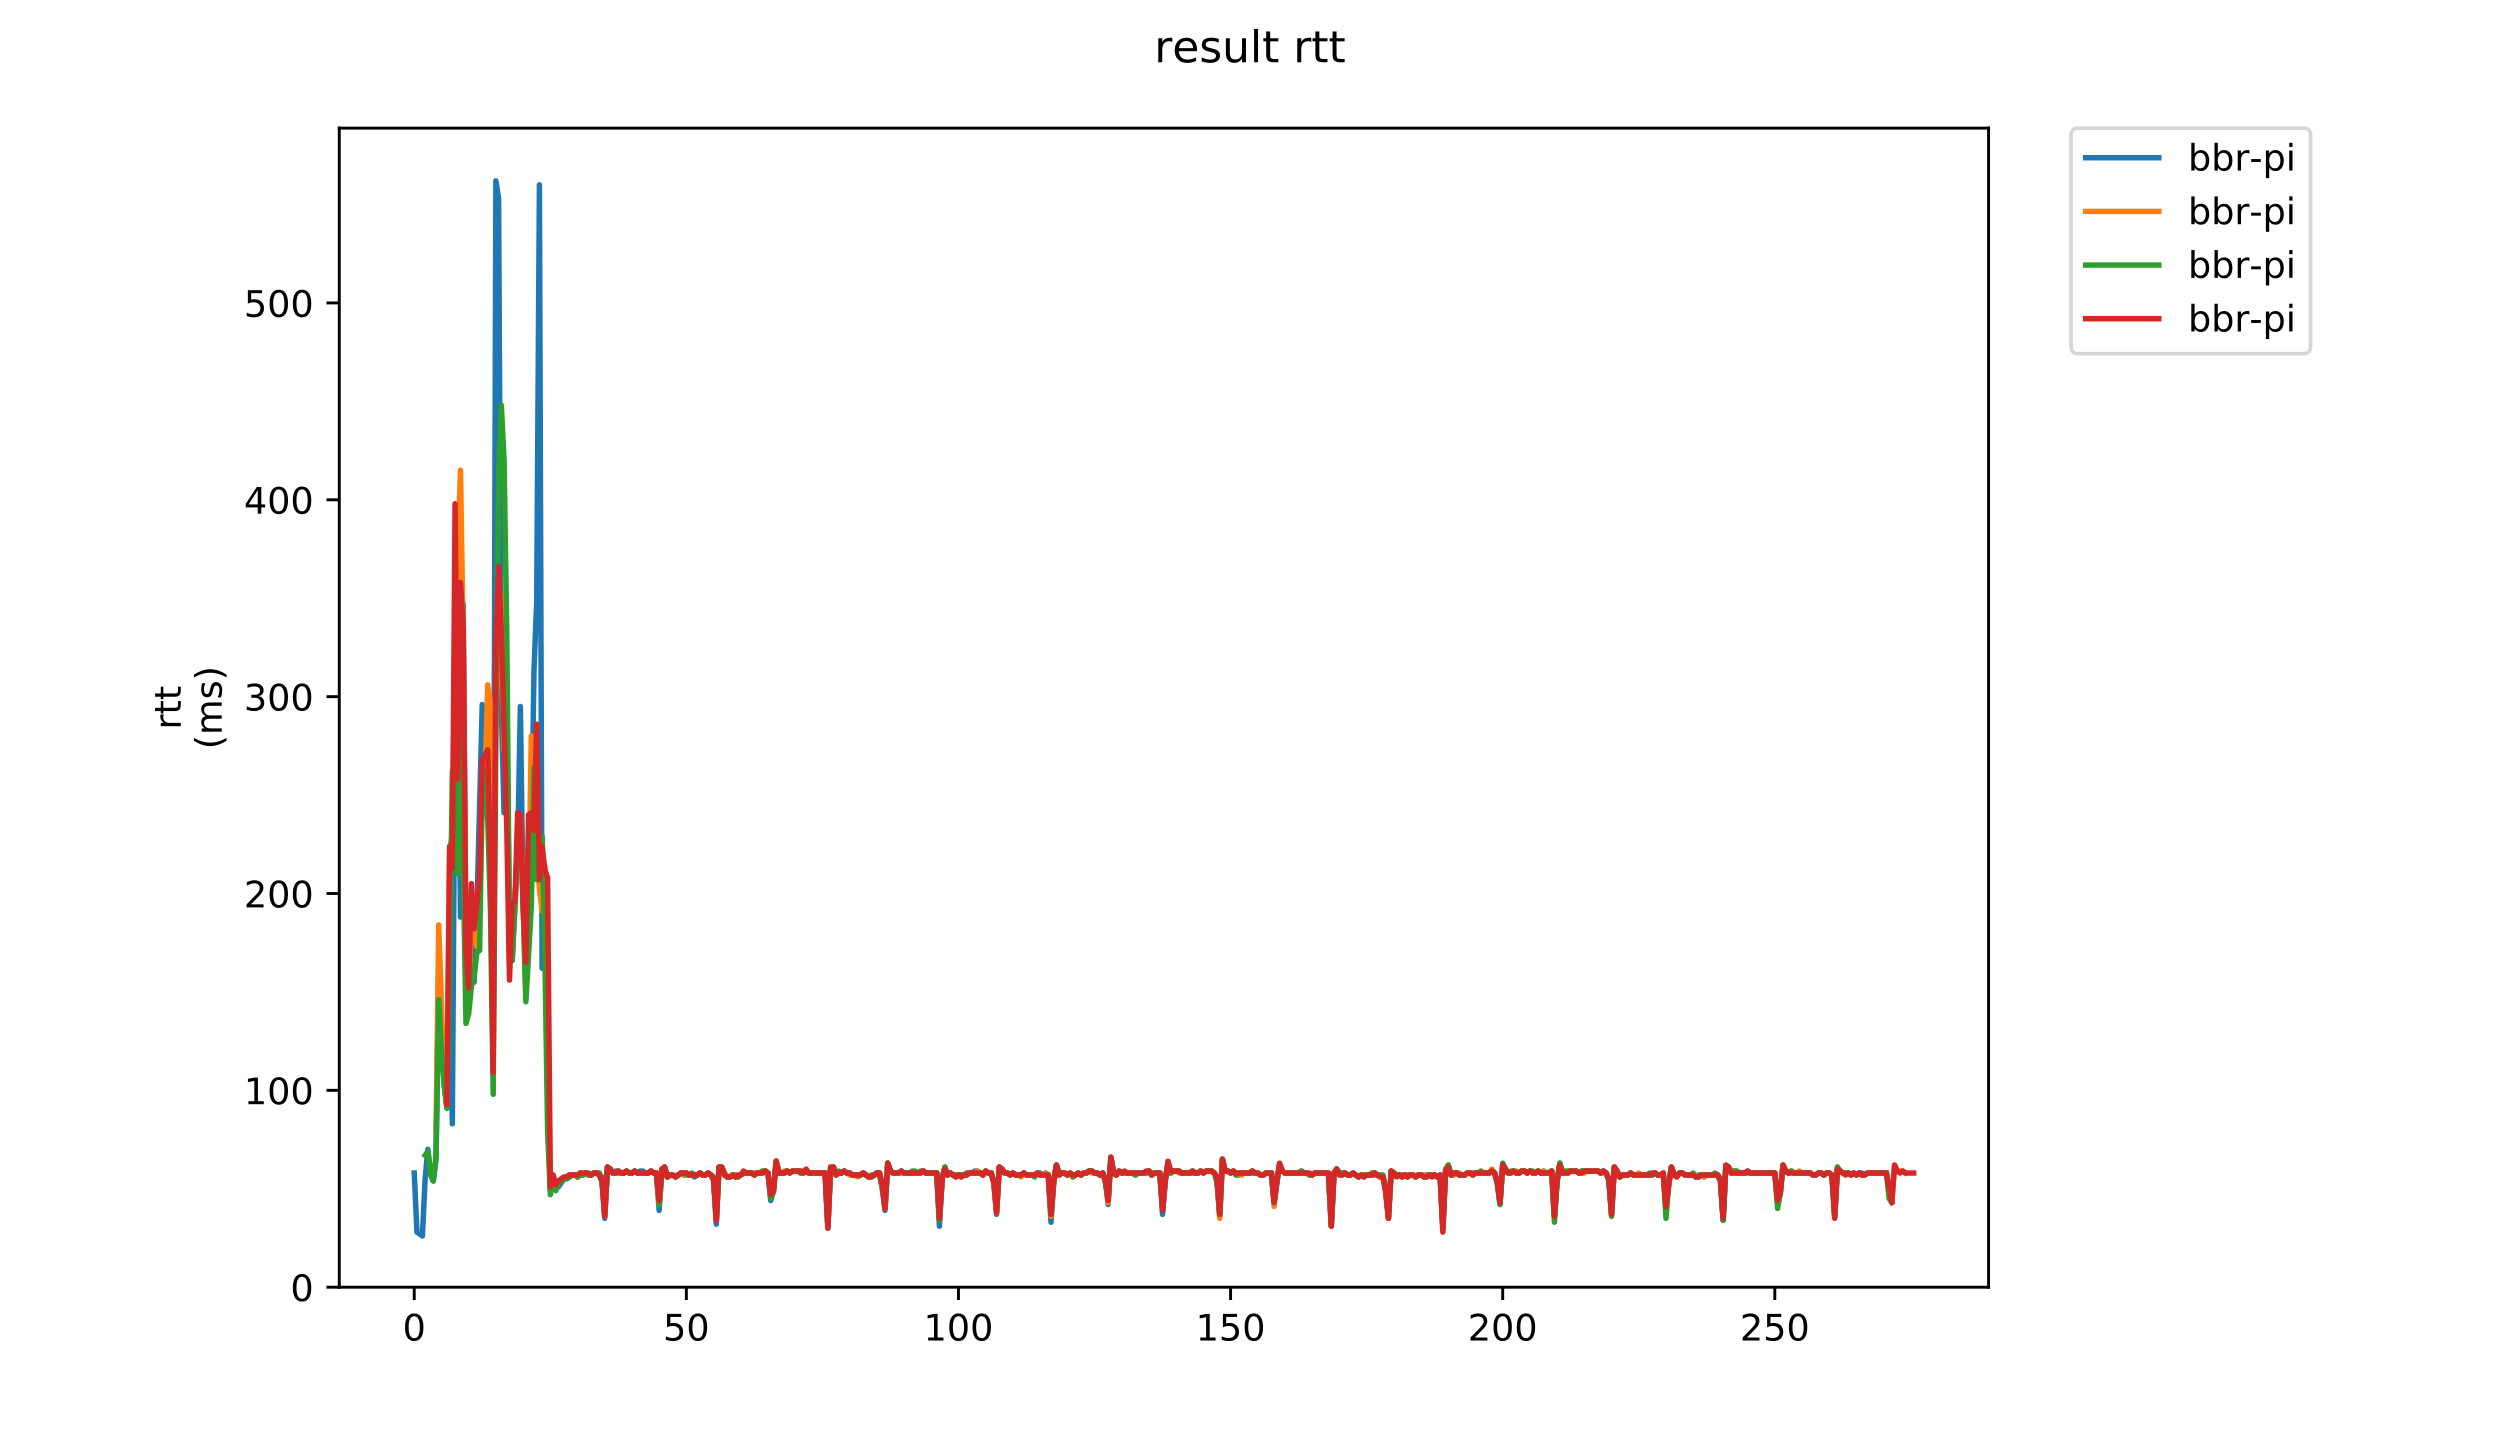 <?xml version="1.0" encoding="utf-8" standalone="no"?>
<!DOCTYPE svg PUBLIC "-//W3C//DTD SVG 1.1//EN"
  "http://www.w3.org/Graphics/SVG/1.1/DTD/svg11.dtd">
<!-- Created with matplotlib (https://matplotlib.org/) -->
<svg height="396pt" version="1.1" viewBox="0 0 684 396" width="684pt" xmlns="http://www.w3.org/2000/svg" xmlns:xlink="http://www.w3.org/1999/xlink">
 <defs>
  <style type="text/css">
*{stroke-linecap:butt;stroke-linejoin:round;}
  </style>
 </defs>
 <g id="figure_1">
  <g id="patch_1">
   <path d="M 0 396 
L 684 396 
L 684 0 
L 0 0 
z
" style="fill:#ffffff;"/>
  </g>
  <g id="axes_1">
   <g id="patch_2">
    <path d="M 92.824 352.174 
L 544.074 352.174 
L 544.074 35.062 
L 92.824 35.062 
z
" style="fill:#ffffff;"/>
   </g>
   <g id="matplotlib.axis_1">
    <g id="xtick_1">
     <g id="line2d_1">
      <defs>
       <path d="M 0 0 
L 0 3.5 
" id="mdba97c1346" style="stroke:#000000;stroke-width:0.8;"/>
      </defs>
      <g>
       <use style="stroke:#000000;stroke-width:0.8;" x="113.335" xlink:href="#mdba97c1346" y="352.174"/>
      </g>
     </g>
     <g id="text_1">
      <!-- 0 -->
      <defs>
       <path d="M 31.781 66.406 
Q 24.172 66.406 20.328 58.906 
Q 16.5 51.422 16.5 36.375 
Q 16.5 21.391 20.328 13.891 
Q 24.172 6.391 31.781 6.391 
Q 39.453 6.391 43.281 13.891 
Q 47.125 21.391 47.125 36.375 
Q 47.125 51.422 43.281 58.906 
Q 39.453 66.406 31.781 66.406 
z
M 31.781 74.219 
Q 44.047 74.219 50.516 64.516 
Q 56.984 54.828 56.984 36.375 
Q 56.984 17.969 50.516 8.266 
Q 44.047 -1.422 31.781 -1.422 
Q 19.531 -1.422 13.062 8.266 
Q 6.594 17.969 6.594 36.375 
Q 6.594 54.828 13.062 64.516 
Q 19.531 74.219 31.781 74.219 
z
" id="DejaVuSans-48"/>
      </defs>
      <g transform="translate(110.154 366.773)scale(0.1 -0.1)">
       <use xlink:href="#DejaVuSans-48"/>
      </g>
     </g>
    </g>
    <g id="xtick_2">
     <g id="line2d_2">
      <g>
       <use style="stroke:#000000;stroke-width:0.8;" x="187.786" xlink:href="#mdba97c1346" y="352.174"/>
      </g>
     </g>
     <g id="text_2">
      <!-- 50 -->
      <defs>
       <path d="M 10.797 72.906 
L 49.516 72.906 
L 49.516 64.594 
L 19.828 64.594 
L 19.828 46.734 
Q 21.969 47.469 24.109 47.828 
Q 26.266 48.188 28.422 48.188 
Q 40.625 48.188 47.75 41.5 
Q 54.891 34.812 54.891 23.391 
Q 54.891 11.625 47.562 5.094 
Q 40.234 -1.422 26.906 -1.422 
Q 22.312 -1.422 17.547 -0.641 
Q 12.797 0.141 7.719 1.703 
L 7.719 11.625 
Q 12.109 9.234 16.797 8.062 
Q 21.484 6.891 26.703 6.891 
Q 35.156 6.891 40.078 11.328 
Q 45.016 15.766 45.016 23.391 
Q 45.016 31 40.078 35.438 
Q 35.156 39.891 26.703 39.891 
Q 22.75 39.891 18.812 39.016 
Q 14.891 38.141 10.797 36.281 
z
" id="DejaVuSans-53"/>
      </defs>
      <g transform="translate(181.423 366.773)scale(0.1 -0.1)">
       <use xlink:href="#DejaVuSans-53"/>
       <use x="63.623" xlink:href="#DejaVuSans-48"/>
      </g>
     </g>
    </g>
    <g id="xtick_3">
     <g id="line2d_3">
      <g>
       <use style="stroke:#000000;stroke-width:0.8;" x="262.236" xlink:href="#mdba97c1346" y="352.174"/>
      </g>
     </g>
     <g id="text_3">
      <!-- 100 -->
      <defs>
       <path d="M 12.406 8.297 
L 28.516 8.297 
L 28.516 63.922 
L 10.984 60.406 
L 10.984 69.391 
L 28.422 72.906 
L 38.281 72.906 
L 38.281 8.297 
L 54.391 8.297 
L 54.391 0 
L 12.406 0 
z
" id="DejaVuSans-49"/>
      </defs>
      <g transform="translate(252.693 366.773)scale(0.1 -0.1)">
       <use xlink:href="#DejaVuSans-49"/>
       <use x="63.623" xlink:href="#DejaVuSans-48"/>
       <use x="127.246" xlink:href="#DejaVuSans-48"/>
      </g>
     </g>
    </g>
    <g id="xtick_4">
     <g id="line2d_4">
      <g>
       <use style="stroke:#000000;stroke-width:0.8;" x="336.687" xlink:href="#mdba97c1346" y="352.174"/>
      </g>
     </g>
     <g id="text_4">
      <!-- 150 -->
      <g transform="translate(327.143 366.773)scale(0.1 -0.1)">
       <use xlink:href="#DejaVuSans-49"/>
       <use x="63.623" xlink:href="#DejaVuSans-53"/>
       <use x="127.246" xlink:href="#DejaVuSans-48"/>
      </g>
     </g>
    </g>
    <g id="xtick_5">
     <g id="line2d_5">
      <g>
       <use style="stroke:#000000;stroke-width:0.8;" x="411.138" xlink:href="#mdba97c1346" y="352.174"/>
      </g>
     </g>
     <g id="text_5">
      <!-- 200 -->
      <defs>
       <path d="M 19.188 8.297 
L 53.609 8.297 
L 53.609 0 
L 7.328 0 
L 7.328 8.297 
Q 12.938 14.109 22.625 23.891 
Q 32.328 33.688 34.812 36.531 
Q 39.547 41.844 41.422 45.531 
Q 43.312 49.219 43.312 52.781 
Q 43.312 58.594 39.234 62.25 
Q 35.156 65.922 28.609 65.922 
Q 23.969 65.922 18.812 64.312 
Q 13.672 62.703 7.812 59.422 
L 7.812 69.391 
Q 13.766 71.781 18.938 73 
Q 24.125 74.219 28.422 74.219 
Q 39.75 74.219 46.484 68.547 
Q 53.219 62.891 53.219 53.422 
Q 53.219 48.922 51.531 44.891 
Q 49.859 40.875 45.406 35.406 
Q 44.188 33.984 37.641 27.219 
Q 31.109 20.453 19.188 8.297 
z
" id="DejaVuSans-50"/>
      </defs>
      <g transform="translate(401.594 366.773)scale(0.1 -0.1)">
       <use xlink:href="#DejaVuSans-50"/>
       <use x="63.623" xlink:href="#DejaVuSans-48"/>
       <use x="127.246" xlink:href="#DejaVuSans-48"/>
      </g>
     </g>
    </g>
    <g id="xtick_6">
     <g id="line2d_6">
      <g>
       <use style="stroke:#000000;stroke-width:0.8;" x="485.588" xlink:href="#mdba97c1346" y="352.174"/>
      </g>
     </g>
     <g id="text_6">
      <!-- 250 -->
      <g transform="translate(476.045 366.773)scale(0.1 -0.1)">
       <use xlink:href="#DejaVuSans-50"/>
       <use x="63.623" xlink:href="#DejaVuSans-53"/>
       <use x="127.246" xlink:href="#DejaVuSans-48"/>
      </g>
     </g>
    </g>
   </g>
   <g id="matplotlib.axis_2">
    <g id="ytick_1">
     <g id="line2d_7">
      <defs>
       <path d="M 0 0 
L -3.5 0 
" id="m51f4c84592" style="stroke:#000000;stroke-width:0.8;"/>
      </defs>
      <g>
       <use style="stroke:#000000;stroke-width:0.8;" x="92.824" xlink:href="#m51f4c84592" y="352.174"/>
      </g>
     </g>
     <g id="text_7">
      <!-- 0 -->
      <g transform="translate(79.461 355.973)scale(0.1 -0.1)">
       <use xlink:href="#DejaVuSans-48"/>
      </g>
     </g>
    </g>
    <g id="ytick_2">
     <g id="line2d_8">
      <g>
       <use style="stroke:#000000;stroke-width:0.8;" x="92.824" xlink:href="#m51f4c84592" y="298.317"/>
      </g>
     </g>
     <g id="text_8">
      <!-- 100 -->
      <g transform="translate(66.736 302.116)scale(0.1 -0.1)">
       <use xlink:href="#DejaVuSans-49"/>
       <use x="63.623" xlink:href="#DejaVuSans-48"/>
       <use x="127.246" xlink:href="#DejaVuSans-48"/>
      </g>
     </g>
    </g>
    <g id="ytick_3">
     <g id="line2d_9">
      <g>
       <use style="stroke:#000000;stroke-width:0.8;" x="92.824" xlink:href="#m51f4c84592" y="244.46"/>
      </g>
     </g>
     <g id="text_9">
      <!-- 200 -->
      <g transform="translate(66.736 248.259)scale(0.1 -0.1)">
       <use xlink:href="#DejaVuSans-50"/>
       <use x="63.623" xlink:href="#DejaVuSans-48"/>
       <use x="127.246" xlink:href="#DejaVuSans-48"/>
      </g>
     </g>
    </g>
    <g id="ytick_4">
     <g id="line2d_10">
      <g>
       <use style="stroke:#000000;stroke-width:0.8;" x="92.824" xlink:href="#m51f4c84592" y="190.602"/>
      </g>
     </g>
     <g id="text_10">
      <!-- 300 -->
      <defs>
       <path d="M 40.578 39.312 
Q 47.656 37.797 51.625 33 
Q 55.609 28.219 55.609 21.188 
Q 55.609 10.406 48.188 4.484 
Q 40.766 -1.422 27.094 -1.422 
Q 22.516 -1.422 17.656 -0.516 
Q 12.797 0.391 7.625 2.203 
L 7.625 11.719 
Q 11.719 9.328 16.594 8.109 
Q 21.484 6.891 26.812 6.891 
Q 36.078 6.891 40.938 10.547 
Q 45.797 14.203 45.797 21.188 
Q 45.797 27.641 41.281 31.266 
Q 36.766 34.906 28.719 34.906 
L 20.219 34.906 
L 20.219 43.016 
L 29.109 43.016 
Q 36.375 43.016 40.234 45.922 
Q 44.094 48.828 44.094 54.297 
Q 44.094 59.906 40.109 62.906 
Q 36.141 65.922 28.719 65.922 
Q 24.656 65.922 20.016 65.031 
Q 15.375 64.156 9.812 62.312 
L 9.812 71.094 
Q 15.438 72.656 20.344 73.438 
Q 25.25 74.219 29.594 74.219 
Q 40.828 74.219 47.359 69.109 
Q 53.906 64.016 53.906 55.328 
Q 53.906 49.266 50.438 45.094 
Q 46.969 40.922 40.578 39.312 
z
" id="DejaVuSans-51"/>
      </defs>
      <g transform="translate(66.736 194.402)scale(0.1 -0.1)">
       <use xlink:href="#DejaVuSans-51"/>
       <use x="63.623" xlink:href="#DejaVuSans-48"/>
       <use x="127.246" xlink:href="#DejaVuSans-48"/>
      </g>
     </g>
    </g>
    <g id="ytick_5">
     <g id="line2d_11">
      <g>
       <use style="stroke:#000000;stroke-width:0.8;" x="92.824" xlink:href="#m51f4c84592" y="136.745"/>
      </g>
     </g>
     <g id="text_11">
      <!-- 400 -->
      <defs>
       <path d="M 37.797 64.312 
L 12.891 25.391 
L 37.797 25.391 
z
M 35.203 72.906 
L 47.609 72.906 
L 47.609 25.391 
L 58.016 25.391 
L 58.016 17.188 
L 47.609 17.188 
L 47.609 0 
L 37.797 0 
L 37.797 17.188 
L 4.891 17.188 
L 4.891 26.703 
z
" id="DejaVuSans-52"/>
      </defs>
      <g transform="translate(66.736 140.544)scale(0.1 -0.1)">
       <use xlink:href="#DejaVuSans-52"/>
       <use x="63.623" xlink:href="#DejaVuSans-48"/>
       <use x="127.246" xlink:href="#DejaVuSans-48"/>
      </g>
     </g>
    </g>
    <g id="ytick_6">
     <g id="line2d_12">
      <g>
       <use style="stroke:#000000;stroke-width:0.8;" x="92.824" xlink:href="#m51f4c84592" y="82.888"/>
      </g>
     </g>
     <g id="text_12">
      <!-- 500 -->
      <g transform="translate(66.736 86.687)scale(0.1 -0.1)">
       <use xlink:href="#DejaVuSans-53"/>
       <use x="63.623" xlink:href="#DejaVuSans-48"/>
       <use x="127.246" xlink:href="#DejaVuSans-48"/>
      </g>
     </g>
    </g>
    <g id="text_13">
     <!-- rtt -->
     <defs>
      <path d="M 41.109 46.297 
Q 39.594 47.172 37.812 47.578 
Q 36.031 48 33.891 48 
Q 26.266 48 22.188 43.047 
Q 18.109 38.094 18.109 28.812 
L 18.109 0 
L 9.078 0 
L 9.078 54.688 
L 18.109 54.688 
L 18.109 46.188 
Q 20.953 51.172 25.484 53.578 
Q 30.031 56 36.531 56 
Q 37.453 56 38.578 55.875 
Q 39.703 55.766 41.062 55.516 
z
" id="DejaVuSans-114"/>
      <path d="M 18.312 70.219 
L 18.312 54.688 
L 36.812 54.688 
L 36.812 47.703 
L 18.312 47.703 
L 18.312 18.016 
Q 18.312 11.328 20.141 9.422 
Q 21.969 7.516 27.594 7.516 
L 36.812 7.516 
L 36.812 0 
L 27.594 0 
Q 17.188 0 13.234 3.875 
Q 9.281 7.766 9.281 18.016 
L 9.281 47.703 
L 2.688 47.703 
L 2.688 54.688 
L 9.281 54.688 
L 9.281 70.219 
z
" id="DejaVuSans-116"/>
     </defs>
     <g transform="translate(49.459 199.594)rotate(-90)scale(0.1 -0.1)">
      <use xlink:href="#DejaVuSans-114"/>
      <use x="41.113" xlink:href="#DejaVuSans-116"/>
      <use x="80.322" xlink:href="#DejaVuSans-116"/>
     </g>
     <!-- (ms) -->
     <defs>
      <path d="M 31 75.875 
Q 24.469 64.656 21.281 53.656 
Q 18.109 42.672 18.109 31.391 
Q 18.109 20.125 21.312 9.062 
Q 24.516 -2 31 -13.188 
L 23.188 -13.188 
Q 15.875 -1.703 12.234 9.375 
Q 8.594 20.453 8.594 31.391 
Q 8.594 42.281 12.203 53.312 
Q 15.828 64.359 23.188 75.875 
z
" id="DejaVuSans-40"/>
      <path d="M 52 44.188 
Q 55.375 50.25 60.062 53.125 
Q 64.75 56 71.094 56 
Q 79.641 56 84.281 50.016 
Q 88.922 44.047 88.922 33.016 
L 88.922 0 
L 79.891 0 
L 79.891 32.719 
Q 79.891 40.578 77.094 44.375 
Q 74.312 48.188 68.609 48.188 
Q 61.625 48.188 57.562 43.547 
Q 53.516 38.922 53.516 30.906 
L 53.516 0 
L 44.484 0 
L 44.484 32.719 
Q 44.484 40.625 41.703 44.406 
Q 38.922 48.188 33.109 48.188 
Q 26.219 48.188 22.156 43.531 
Q 18.109 38.875 18.109 30.906 
L 18.109 0 
L 9.078 0 
L 9.078 54.688 
L 18.109 54.688 
L 18.109 46.188 
Q 21.188 51.219 25.484 53.609 
Q 29.781 56 35.688 56 
Q 41.656 56 45.828 52.969 
Q 50 49.953 52 44.188 
z
" id="DejaVuSans-109"/>
      <path d="M 44.281 53.078 
L 44.281 44.578 
Q 40.484 46.531 36.375 47.5 
Q 32.281 48.484 27.875 48.484 
Q 21.188 48.484 17.844 46.438 
Q 14.5 44.391 14.5 40.281 
Q 14.5 37.156 16.891 35.375 
Q 19.281 33.594 26.516 31.984 
L 29.594 31.297 
Q 39.156 29.25 43.188 25.516 
Q 47.219 21.781 47.219 15.094 
Q 47.219 7.469 41.188 3.016 
Q 35.156 -1.422 24.609 -1.422 
Q 20.219 -1.422 15.453 -0.562 
Q 10.688 0.297 5.422 2 
L 5.422 11.281 
Q 10.406 8.688 15.234 7.391 
Q 20.062 6.109 24.812 6.109 
Q 31.156 6.109 34.562 8.281 
Q 37.984 10.453 37.984 14.406 
Q 37.984 18.062 35.516 20.016 
Q 33.062 21.969 24.703 23.781 
L 21.578 24.516 
Q 13.234 26.266 9.516 29.906 
Q 5.812 33.547 5.812 39.891 
Q 5.812 47.609 11.281 51.797 
Q 16.75 56 26.812 56 
Q 31.781 56 36.172 55.266 
Q 40.578 54.547 44.281 53.078 
z
" id="DejaVuSans-115"/>
      <path d="M 8.016 75.875 
L 15.828 75.875 
Q 23.141 64.359 26.781 53.312 
Q 30.422 42.281 30.422 31.391 
Q 30.422 20.453 26.781 9.375 
Q 23.141 -1.703 15.828 -13.188 
L 8.016 -13.188 
Q 14.5 -2 17.703 9.062 
Q 20.906 20.125 20.906 31.391 
Q 20.906 42.672 17.703 53.656 
Q 14.5 64.656 8.016 75.875 
z
" id="DejaVuSans-41"/>
     </defs>
     <g transform="translate(60.657 204.995)rotate(-90)scale(0.1 -0.1)">
      <use xlink:href="#DejaVuSans-40"/>
      <use x="39.014" xlink:href="#DejaVuSans-109"/>
      <use x="136.426" xlink:href="#DejaVuSans-115"/>
      <use x="188.525" xlink:href="#DejaVuSans-41"/>
     </g>
    </g>
   </g>
   <g id="line2d_13">
    <path clip-path="url(#p86a9d16ced)" d="M 113.335 320.937 
L 114.08 337.094 
L 115.569 338.171 
L 116.313 322.553 
L 117.058 314.474 
L 117.802 320.937 
L 118.547 323.091 
L 119.291 317.167 
L 120.036 264.387 
L 120.78 283.237 
L 121.525 296.163 
L 122.269 303.164 
L 123.014 268.157 
L 123.758 307.473 
L 124.503 195.988 
L 125.247 171.752 
L 125.992 250.922 
L 126.736 165.289 
L 127.481 259.001 
L 128.225 259.54 
L 128.97 247.152 
L 129.714 268.695 
L 130.459 249.307 
L 131.948 192.757 
L 132.692 215.377 
L 133.437 223.455 
L 134.181 215.377 
L 134.926 293.47 
L 135.67 49.496 
L 136.415 54.343 
L 137.159 193.295 
L 137.904 222.378 
L 138.648 199.219 
L 139.393 252.538 
L 140.137 262.771 
L 141.626 233.15 
L 142.371 193.295 
L 143.116 246.614 
L 143.86 265.464 
L 145.349 233.15 
L 146.094 183.601 
L 146.838 164.751 
L 147.583 50.573 
L 148.327 264.925 
L 149.072 239.074 
L 149.816 296.163 
L 150.561 325.784 
L 151.305 322.553 
L 152.05 324.707 
L 152.794 324.707 
L 154.283 322.553 
L 155.028 322.014 
L 155.772 322.014 
L 156.517 321.476 
L 157.261 321.476 
L 158.006 322.014 
L 158.75 320.937 
L 159.495 321.476 
L 160.239 320.937 
L 160.984 321.476 
L 161.728 321.476 
L 162.473 320.937 
L 163.217 320.937 
L 164.706 322.014 
L 165.451 333.324 
L 166.195 319.321 
L 166.94 319.86 
L 167.684 320.937 
L 168.429 320.398 
L 169.173 320.398 
L 169.918 320.937 
L 170.662 320.937 
L 171.407 320.398 
L 172.151 320.937 
L 172.896 320.937 
L 173.64 320.398 
L 174.385 320.937 
L 175.129 320.398 
L 175.874 320.398 
L 176.618 320.937 
L 177.363 320.937 
L 178.107 320.398 
L 178.852 320.937 
L 179.596 320.937 
L 180.341 331.17 
L 181.085 320.398 
L 181.83 319.321 
L 182.574 322.014 
L 183.319 321.476 
L 184.063 321.476 
L 184.808 322.014 
L 186.297 320.937 
L 187.041 321.476 
L 187.786 320.937 
L 188.53 321.476 
L 189.275 321.476 
L 190.019 322.014 
L 191.508 320.937 
L 192.253 321.476 
L 192.997 321.476 
L 193.742 320.937 
L 195.231 322.014 
L 195.975 334.94 
L 196.72 319.321 
L 197.464 319.321 
L 198.209 320.937 
L 198.953 322.014 
L 199.698 322.014 
L 200.442 321.476 
L 201.187 321.476 
L 201.931 322.014 
L 203.42 320.937 
L 205.654 320.937 
L 206.399 321.476 
L 207.143 320.937 
L 208.632 320.937 
L 209.377 320.398 
L 210.121 320.937 
L 210.866 328.477 
L 211.61 325.784 
L 212.355 317.706 
L 213.099 320.937 
L 214.588 320.937 
L 215.333 320.398 
L 216.077 320.937 
L 216.822 320.398 
L 218.311 320.398 
L 219.055 320.937 
L 219.8 320.937 
L 220.544 320.398 
L 221.289 320.937 
L 225.756 320.937 
L 226.5 336.017 
L 227.245 319.86 
L 227.989 319.321 
L 228.734 321.476 
L 229.478 320.937 
L 230.223 320.937 
L 230.967 320.398 
L 231.712 320.937 
L 232.456 320.937 
L 233.201 321.476 
L 235.434 321.476 
L 236.179 320.937 
L 237.668 322.014 
L 238.412 322.014 
L 239.901 320.937 
L 240.646 321.476 
L 241.39 325.246 
L 242.135 331.17 
L 242.879 318.244 
L 243.624 320.398 
L 244.368 320.937 
L 245.857 320.937 
L 246.602 320.398 
L 247.346 320.937 
L 251.813 320.937 
L 252.558 320.398 
L 253.302 320.937 
L 256.28 320.937 
L 257.025 335.478 
L 257.769 322.553 
L 258.514 319.321 
L 259.258 321.476 
L 260.003 320.937 
L 260.747 321.476 
L 263.725 321.476 
L 264.47 320.937 
L 265.959 320.937 
L 266.704 320.398 
L 267.448 320.398 
L 268.937 321.476 
L 269.682 320.398 
L 270.426 320.937 
L 271.171 320.937 
L 271.915 323.091 
L 272.66 332.247 
L 273.404 319.321 
L 274.149 319.86 
L 274.893 320.937 
L 275.638 320.937 
L 276.382 321.476 
L 277.127 320.937 
L 277.871 321.476 
L 279.36 321.476 
L 280.105 320.937 
L 280.849 321.476 
L 283.083 321.476 
L 283.827 320.937 
L 284.572 320.937 
L 285.316 321.476 
L 286.061 320.937 
L 286.805 321.476 
L 287.55 334.401 
L 288.294 323.63 
L 289.039 318.783 
L 289.783 320.937 
L 291.272 320.937 
L 292.017 321.476 
L 292.761 320.937 
L 293.506 321.476 
L 294.25 321.476 
L 294.995 320.937 
L 295.739 321.476 
L 296.484 320.937 
L 297.228 320.937 
L 297.973 320.398 
L 298.717 320.398 
L 299.462 320.937 
L 300.206 320.937 
L 300.951 321.476 
L 301.695 320.937 
L 302.44 322.553 
L 303.184 329.554 
L 303.929 316.628 
L 304.673 320.937 
L 305.418 321.476 
L 306.162 320.398 
L 306.907 320.937 
L 309.885 320.937 
L 310.629 321.476 
L 311.374 320.937 
L 313.607 320.937 
L 314.352 320.398 
L 315.096 321.476 
L 315.841 320.937 
L 317.33 320.937 
L 318.074 332.247 
L 318.819 323.091 
L 319.563 318.244 
L 320.308 320.937 
L 321.052 320.398 
L 322.541 320.398 
L 323.286 320.937 
L 327.753 320.937 
L 328.498 320.398 
L 329.242 320.937 
L 329.987 320.398 
L 331.476 320.398 
L 332.22 320.937 
L 332.965 322.014 
L 333.709 332.786 
L 334.454 317.167 
L 335.198 320.398 
L 335.943 320.398 
L 336.687 320.937 
L 337.432 320.398 
L 338.176 321.476 
L 338.921 321.476 
L 339.665 320.937 
L 344.132 320.937 
L 344.877 321.476 
L 345.621 321.476 
L 346.366 320.937 
L 347.855 320.937 
L 348.599 329.016 
L 350.088 318.783 
L 350.833 320.398 
L 351.577 320.937 
L 355.3 320.937 
L 356.044 320.398 
L 356.789 320.937 
L 357.533 320.937 
L 358.278 321.476 
L 359.022 321.476 
L 359.767 320.937 
L 362.745 320.937 
L 363.489 321.476 
L 364.234 335.478 
L 364.978 320.937 
L 365.723 319.86 
L 366.467 320.937 
L 367.212 321.476 
L 367.956 320.937 
L 368.701 321.476 
L 369.445 321.476 
L 370.19 320.937 
L 371.679 322.014 
L 372.423 321.476 
L 373.168 322.014 
L 373.912 321.476 
L 375.401 321.476 
L 376.146 320.937 
L 377.635 322.014 
L 378.379 322.014 
L 379.124 325.246 
L 379.868 333.324 
L 380.613 320.398 
L 382.102 321.476 
L 386.569 321.476 
L 387.313 322.014 
L 388.058 321.476 
L 392.525 321.476 
L 393.27 322.014 
L 394.014 321.476 
L 394.759 335.478 
L 395.503 320.398 
L 396.248 318.783 
L 396.992 321.476 
L 397.737 321.476 
L 398.481 320.937 
L 399.226 321.476 
L 400.715 321.476 
L 401.459 320.937 
L 407.415 320.937 
L 408.16 320.398 
L 408.904 320.937 
L 409.649 323.091 
L 410.393 329.554 
L 411.138 318.783 
L 411.882 320.398 
L 412.627 320.937 
L 413.371 320.937 
L 414.116 320.398 
L 414.86 320.937 
L 415.605 320.937 
L 416.349 320.398 
L 417.094 320.398 
L 417.838 320.937 
L 418.583 320.398 
L 419.327 320.937 
L 420.072 320.937 
L 420.816 320.398 
L 421.561 320.937 
L 422.305 320.398 
L 423.05 320.937 
L 423.794 320.937 
L 424.539 320.398 
L 425.283 332.786 
L 426.028 323.091 
L 426.772 318.244 
L 427.517 320.937 
L 429.006 320.937 
L 429.75 320.398 
L 431.239 320.398 
L 431.984 320.937 
L 432.728 320.398 
L 437.195 320.398 
L 437.94 320.937 
L 438.684 320.398 
L 439.429 320.937 
L 440.173 323.091 
L 440.918 332.247 
L 441.662 319.321 
L 442.407 320.398 
L 443.151 322.014 
L 443.896 321.476 
L 445.385 321.476 
L 446.129 320.937 
L 446.874 321.476 
L 452.086 321.476 
L 452.83 320.937 
L 453.575 321.476 
L 455.064 321.476 
L 455.808 330.093 
L 456.553 324.168 
L 457.297 319.321 
L 458.042 321.476 
L 458.786 321.476 
L 459.531 320.937 
L 460.275 320.937 
L 461.02 321.476 
L 463.253 321.476 
L 463.998 322.014 
L 464.742 322.014 
L 465.487 321.476 
L 466.231 322.014 
L 466.976 321.476 
L 469.954 321.476 
L 470.698 323.091 
L 471.443 333.863 
L 472.187 319.321 
L 472.932 319.321 
L 473.676 320.937 
L 474.421 320.398 
L 475.165 320.937 
L 485.588 320.937 
L 486.333 328.477 
L 487.077 326.861 
L 487.822 318.783 
L 488.566 320.398 
L 489.311 320.937 
L 490.055 320.398 
L 490.8 320.937 
L 495.267 320.937 
L 496.011 321.476 
L 496.756 321.476 
L 497.5 320.937 
L 498.245 320.937 
L 498.989 321.476 
L 499.734 320.937 
L 500.478 320.937 
L 501.223 321.476 
L 501.967 332.786 
L 502.712 319.86 
L 504.201 320.937 
L 505.69 320.937 
L 506.434 321.476 
L 507.179 320.937 
L 507.923 321.476 
L 508.668 320.937 
L 509.412 320.937 
L 510.157 321.476 
L 510.901 320.937 
L 516.113 320.937 
L 516.113 320.937 
" style="fill:none;stroke:#1f77b4;stroke-linecap:square;stroke-width:1.5;"/>
   </g>
   <g id="line2d_14">
    <path clip-path="url(#p86a9d16ced)" d="M 119.296 309.627 
L 120.04 253.077 
L 121.529 296.701 
L 122.274 302.625 
L 123.018 232.611 
L 123.763 228.302 
L 124.507 173.368 
L 125.996 128.666 
L 126.741 176.061 
L 127.485 264.387 
L 128.23 275.158 
L 128.974 251.461 
L 130.463 259.001 
L 131.208 248.23 
L 131.952 214.3 
L 132.697 213.761 
L 133.441 187.371 
L 134.186 192.218 
L 134.93 257.385 
L 135.675 196.527 
L 136.419 174.984 
L 137.164 163.135 
L 137.908 205.144 
L 138.653 205.144 
L 139.397 263.31 
L 140.142 259.54 
L 140.886 247.691 
L 141.631 228.841 
L 142.375 222.917 
L 143.864 271.927 
L 144.609 250.922 
L 145.353 201.374 
L 146.098 229.918 
L 146.843 230.995 
L 147.587 243.382 
L 148.332 249.307 
L 149.076 236.92 
L 149.821 275.158 
L 150.565 324.707 
L 151.31 321.476 
L 152.054 324.168 
L 152.799 323.63 
L 153.543 322.553 
L 154.288 322.553 
L 155.777 321.476 
L 157.266 321.476 
L 158.01 322.014 
L 158.755 320.937 
L 159.499 321.476 
L 160.244 320.937 
L 160.988 321.476 
L 161.733 321.476 
L 162.477 320.937 
L 163.222 320.937 
L 163.966 321.476 
L 164.711 323.091 
L 165.455 332.786 
L 166.2 319.321 
L 166.944 319.86 
L 167.689 320.937 
L 168.433 320.937 
L 169.178 320.398 
L 169.922 320.937 
L 170.667 320.937 
L 171.411 320.398 
L 172.156 320.937 
L 172.9 320.937 
L 173.645 320.398 
L 174.389 320.937 
L 177.367 320.937 
L 178.112 320.398 
L 178.856 320.937 
L 179.601 320.937 
L 180.345 329.554 
L 181.09 320.398 
L 181.834 319.321 
L 182.579 322.014 
L 183.323 321.476 
L 184.068 321.476 
L 184.812 322.014 
L 186.301 320.937 
L 187.046 321.476 
L 187.79 320.937 
L 188.535 321.476 
L 190.768 321.476 
L 191.513 320.937 
L 192.257 321.476 
L 193.002 321.476 
L 193.746 320.937 
L 194.491 321.476 
L 195.235 323.091 
L 195.98 333.863 
L 196.724 319.321 
L 197.469 319.321 
L 198.213 320.937 
L 198.958 322.014 
L 199.702 322.014 
L 200.447 321.476 
L 201.191 321.476 
L 201.936 322.014 
L 203.425 320.937 
L 207.892 320.937 
L 208.637 320.398 
L 209.381 320.398 
L 210.126 320.937 
L 210.87 326.323 
L 211.615 326.323 
L 212.359 317.706 
L 213.104 320.937 
L 213.848 320.937 
L 214.593 320.398 
L 215.337 320.398 
L 216.082 320.937 
L 216.826 320.398 
L 219.06 320.398 
L 219.804 320.937 
L 220.549 320.398 
L 221.293 320.937 
L 225.016 320.937 
L 225.76 321.476 
L 226.505 335.478 
L 227.249 319.86 
L 227.994 319.321 
L 228.738 321.476 
L 229.483 320.937 
L 230.227 320.937 
L 230.972 320.398 
L 232.461 321.476 
L 233.95 321.476 
L 234.694 322.014 
L 236.183 320.937 
L 237.672 322.014 
L 238.417 322.014 
L 239.906 320.937 
L 240.65 320.937 
L 241.395 324.707 
L 242.139 330.631 
L 242.884 318.244 
L 243.628 320.398 
L 244.373 320.937 
L 251.818 320.937 
L 252.562 320.398 
L 253.307 320.937 
L 256.285 320.937 
L 257.029 333.324 
L 257.774 322.553 
L 258.518 319.86 
L 259.263 321.476 
L 260.007 320.937 
L 261.496 322.014 
L 262.241 321.476 
L 262.985 322.014 
L 263.73 321.476 
L 264.474 321.476 
L 265.219 320.937 
L 266.708 320.937 
L 267.452 320.398 
L 268.941 321.476 
L 269.686 320.398 
L 270.431 320.937 
L 271.175 320.937 
L 271.92 323.63 
L 272.664 331.708 
L 273.409 319.321 
L 274.153 319.86 
L 274.898 320.937 
L 275.642 320.937 
L 276.387 321.476 
L 277.131 320.937 
L 277.876 321.476 
L 278.62 321.476 
L 279.365 322.014 
L 280.109 320.937 
L 280.854 321.476 
L 283.087 321.476 
L 283.832 320.937 
L 284.576 321.476 
L 285.321 321.476 
L 286.065 320.937 
L 286.81 321.476 
L 287.554 332.786 
L 288.299 323.63 
L 289.043 318.783 
L 289.788 320.937 
L 291.277 320.937 
L 292.021 321.476 
L 292.766 320.937 
L 293.51 322.014 
L 294.999 320.937 
L 295.744 321.476 
L 296.488 320.937 
L 297.233 320.937 
L 297.977 320.398 
L 298.722 320.937 
L 300.211 320.937 
L 300.955 321.476 
L 301.7 320.937 
L 302.444 323.091 
L 303.189 329.016 
L 303.933 316.628 
L 304.678 320.937 
L 305.422 321.476 
L 306.167 320.398 
L 306.911 320.937 
L 313.612 320.937 
L 314.356 320.398 
L 315.101 320.937 
L 317.334 320.937 
L 318.079 330.631 
L 318.823 323.091 
L 319.568 318.244 
L 320.312 320.937 
L 321.057 320.398 
L 321.801 320.398 
L 322.546 320.937 
L 325.524 320.937 
L 326.268 320.398 
L 327.013 320.937 
L 327.757 320.937 
L 328.502 320.398 
L 329.246 320.937 
L 329.991 320.398 
L 331.48 320.398 
L 332.225 320.937 
L 332.969 322.014 
L 333.714 333.324 
L 334.458 317.167 
L 335.203 320.398 
L 335.947 320.398 
L 336.692 320.937 
L 337.436 320.398 
L 338.925 321.476 
L 339.67 321.476 
L 340.414 320.937 
L 341.903 320.937 
L 342.648 320.398 
L 343.392 320.937 
L 344.137 320.937 
L 344.881 321.476 
L 345.626 321.476 
L 346.37 320.937 
L 347.859 320.937 
L 348.604 330.093 
L 349.348 323.091 
L 350.093 318.783 
L 350.837 320.398 
L 351.582 320.937 
L 357.538 320.937 
L 358.282 321.476 
L 359.027 321.476 
L 359.771 320.937 
L 363.494 320.937 
L 364.238 335.478 
L 364.983 320.937 
L 365.727 319.86 
L 366.472 321.476 
L 367.216 320.937 
L 367.961 320.937 
L 368.705 321.476 
L 369.45 321.476 
L 370.194 320.937 
L 371.683 322.014 
L 372.428 321.476 
L 374.661 321.476 
L 375.406 320.937 
L 376.15 320.937 
L 377.639 322.014 
L 378.384 322.014 
L 379.128 325.246 
L 379.873 333.324 
L 380.617 320.398 
L 382.106 321.476 
L 382.851 321.476 
L 383.595 322.014 
L 384.34 321.476 
L 386.573 321.476 
L 387.318 322.014 
L 388.062 321.476 
L 389.551 321.476 
L 390.296 322.014 
L 391.04 321.476 
L 392.529 321.476 
L 393.274 322.014 
L 394.018 322.014 
L 394.763 336.017 
L 395.508 320.398 
L 396.252 318.783 
L 396.997 321.476 
L 397.741 321.476 
L 398.486 320.937 
L 399.23 320.937 
L 399.975 321.476 
L 400.719 321.476 
L 401.464 320.937 
L 402.208 320.937 
L 402.953 321.476 
L 403.697 320.937 
L 407.42 320.937 
L 408.164 319.86 
L 408.909 320.937 
L 409.653 323.63 
L 410.398 329.016 
L 411.142 318.783 
L 411.887 320.398 
L 412.631 320.937 
L 413.376 320.937 
L 414.12 320.398 
L 414.865 320.398 
L 415.609 320.937 
L 416.354 320.398 
L 417.098 320.398 
L 417.843 320.937 
L 418.587 320.398 
L 419.332 320.937 
L 420.076 320.937 
L 420.821 320.398 
L 421.565 320.937 
L 422.31 320.398 
L 423.054 320.937 
L 423.799 320.937 
L 424.543 320.398 
L 425.288 332.786 
L 426.032 323.091 
L 426.777 318.783 
L 427.521 320.937 
L 428.266 320.937 
L 429.01 320.398 
L 431.244 320.398 
L 431.988 320.937 
L 433.477 320.937 
L 434.222 320.398 
L 437.2 320.398 
L 437.944 320.937 
L 439.433 320.937 
L 440.178 322.553 
L 440.922 332.247 
L 441.667 319.321 
L 442.411 320.398 
L 443.156 322.014 
L 443.9 321.476 
L 445.389 321.476 
L 446.134 320.937 
L 446.878 321.476 
L 447.623 321.476 
L 448.367 320.937 
L 449.112 321.476 
L 452.09 321.476 
L 452.834 320.937 
L 453.579 321.476 
L 454.323 321.476 
L 455.068 320.937 
L 455.812 331.17 
L 456.557 324.168 
L 457.302 319.321 
L 458.046 321.476 
L 458.791 322.014 
L 459.535 320.937 
L 460.28 320.937 
L 461.024 321.476 
L 463.258 321.476 
L 464.002 322.014 
L 464.747 322.014 
L 465.491 321.476 
L 466.236 322.014 
L 466.98 321.476 
L 469.958 321.476 
L 470.703 322.553 
L 471.447 333.863 
L 472.192 319.321 
L 472.936 319.321 
L 473.681 320.937 
L 474.425 320.937 
L 475.17 320.398 
L 475.914 320.937 
L 485.593 320.937 
L 486.337 328.477 
L 487.082 326.323 
L 487.826 318.783 
L 488.571 320.398 
L 489.315 320.937 
L 490.06 320.398 
L 490.804 320.937 
L 491.549 320.937 
L 492.293 320.398 
L 493.038 320.937 
L 495.271 320.937 
L 496.016 321.476 
L 496.76 321.476 
L 497.505 320.937 
L 498.249 320.937 
L 498.994 321.476 
L 499.738 320.937 
L 500.483 320.937 
L 501.227 321.476 
L 501.972 332.247 
L 502.716 319.321 
L 503.461 320.398 
L 504.205 320.937 
L 505.694 320.937 
L 506.439 321.476 
L 507.183 320.937 
L 507.928 321.476 
L 508.672 320.937 
L 509.417 321.476 
L 510.161 321.476 
L 510.906 320.937 
L 516.117 320.937 
L 516.862 325.784 
L 517.606 329.016 
L 518.351 318.783 
L 519.096 320.398 
L 520.585 320.398 
L 521.329 320.937 
L 521.329 320.937 
" style="fill:none;stroke:#ff7f0e;stroke-linecap:square;stroke-width:1.5;"/>
   </g>
   <g id="line2d_15">
    <path clip-path="url(#p86a9d16ced)" d="M 116.325 316.09 
L 117.07 315.013 
L 117.814 321.476 
L 118.559 323.091 
L 119.303 316.09 
L 120.048 273.543 
L 120.792 287.545 
L 121.537 297.24 
L 122.281 303.164 
L 123.026 264.387 
L 123.77 211.068 
L 124.515 233.688 
L 125.259 239.074 
L 126.004 179.292 
L 126.748 237.997 
L 127.493 280.005 
L 128.237 277.313 
L 128.982 269.773 
L 129.726 267.08 
L 130.471 260.617 
L 131.215 260.078 
L 131.96 215.915 
L 132.704 211.068 
L 133.449 224.532 
L 134.193 249.307 
L 134.938 299.394 
L 135.682 199.219 
L 136.427 129.744 
L 137.171 110.894 
L 137.916 125.974 
L 138.66 173.368 
L 139.405 258.462 
L 140.149 262.771 
L 141.638 230.995 
L 142.383 225.071 
L 143.127 247.152 
L 143.872 274.081 
L 145.361 248.23 
L 146.105 209.991 
L 146.85 240.69 
L 147.594 232.611 
L 148.339 228.841 
L 149.083 261.694 
L 149.828 309.627 
L 150.572 326.861 
L 151.317 322.553 
L 152.061 325.784 
L 152.806 323.63 
L 154.295 322.553 
L 155.04 322.553 
L 156.529 321.476 
L 157.273 321.476 
L 158.018 322.014 
L 158.762 321.476 
L 159.507 321.476 
L 160.251 320.937 
L 160.996 321.476 
L 161.74 321.476 
L 162.485 320.937 
L 163.974 320.937 
L 164.718 323.63 
L 165.463 331.708 
L 166.207 319.321 
L 166.952 319.86 
L 167.696 320.937 
L 170.674 320.937 
L 171.419 320.398 
L 172.163 320.937 
L 172.908 320.937 
L 173.652 320.398 
L 174.397 320.937 
L 177.375 320.937 
L 178.119 320.398 
L 178.864 320.937 
L 179.608 320.937 
L 180.353 329.554 
L 181.097 319.86 
L 181.842 319.321 
L 182.586 322.014 
L 183.331 321.476 
L 184.075 321.476 
L 184.82 322.014 
L 186.309 320.937 
L 187.053 320.937 
L 187.798 321.476 
L 188.542 321.476 
L 189.287 320.937 
L 190.031 321.476 
L 190.776 321.476 
L 191.52 320.937 
L 192.265 321.476 
L 193.009 321.476 
L 193.754 320.937 
L 194.498 321.476 
L 195.243 322.553 
L 195.987 333.863 
L 196.732 319.321 
L 197.476 319.321 
L 198.221 321.476 
L 198.965 322.014 
L 199.71 322.014 
L 200.454 321.476 
L 201.199 322.014 
L 201.943 322.014 
L 203.432 320.937 
L 205.666 320.937 
L 206.41 321.476 
L 207.155 320.937 
L 207.899 320.937 
L 208.644 320.398 
L 209.388 320.398 
L 210.133 320.937 
L 210.877 327.938 
L 211.622 325.784 
L 212.366 317.706 
L 213.111 320.937 
L 214.6 320.937 
L 215.345 320.398 
L 216.089 320.937 
L 216.834 320.398 
L 218.323 320.398 
L 219.067 320.937 
L 219.812 320.398 
L 220.556 320.398 
L 221.301 320.937 
L 225.768 320.937 
L 226.512 335.478 
L 227.257 319.321 
L 228.001 319.321 
L 228.746 320.937 
L 229.49 320.398 
L 230.235 320.937 
L 230.979 320.398 
L 231.724 320.937 
L 232.468 320.937 
L 233.213 321.476 
L 235.446 321.476 
L 236.191 320.937 
L 237.68 322.014 
L 238.424 321.476 
L 239.169 321.476 
L 239.913 320.937 
L 240.658 320.937 
L 241.402 324.707 
L 242.147 330.093 
L 242.891 318.244 
L 243.636 320.398 
L 244.38 320.937 
L 245.869 320.937 
L 246.614 320.398 
L 247.358 320.937 
L 248.847 320.937 
L 249.592 320.398 
L 250.336 320.398 
L 251.081 320.937 
L 251.825 320.398 
L 252.57 320.398 
L 253.314 320.937 
L 256.292 320.937 
L 257.037 333.863 
L 257.781 322.014 
L 258.526 319.321 
L 259.27 321.476 
L 260.015 320.937 
L 260.759 321.476 
L 264.482 321.476 
L 265.226 320.937 
L 268.204 320.937 
L 268.949 321.476 
L 269.693 320.398 
L 270.438 320.937 
L 271.182 320.937 
L 271.927 323.63 
L 272.671 331.17 
L 273.416 319.321 
L 274.16 319.86 
L 274.905 320.937 
L 275.649 320.937 
L 276.394 321.476 
L 277.139 320.937 
L 277.883 321.476 
L 279.372 321.476 
L 280.117 320.937 
L 280.861 321.476 
L 282.35 321.476 
L 283.095 322.014 
L 283.839 320.937 
L 284.584 321.476 
L 286.817 321.476 
L 287.562 332.247 
L 288.306 323.091 
L 289.051 318.783 
L 289.795 321.476 
L 290.54 320.937 
L 291.284 320.937 
L 292.029 321.476 
L 292.773 320.937 
L 293.518 322.014 
L 295.007 320.937 
L 295.751 321.476 
L 296.496 320.937 
L 297.24 320.937 
L 297.985 320.398 
L 298.729 320.398 
L 299.474 320.937 
L 300.218 320.937 
L 300.963 321.476 
L 301.707 320.937 
L 302.452 323.63 
L 303.196 327.938 
L 303.941 316.628 
L 304.685 320.937 
L 305.43 321.476 
L 306.174 320.398 
L 306.919 320.937 
L 309.897 320.937 
L 310.641 321.476 
L 311.386 320.937 
L 313.619 320.937 
L 314.364 320.398 
L 315.108 321.476 
L 315.853 320.937 
L 317.342 320.937 
L 318.086 330.631 
L 318.831 322.553 
L 319.575 318.244 
L 320.32 320.937 
L 321.064 320.398 
L 322.553 320.398 
L 323.298 320.937 
L 325.531 320.937 
L 326.276 320.398 
L 327.02 320.937 
L 327.765 320.937 
L 328.509 320.398 
L 329.254 320.937 
L 329.998 320.398 
L 331.487 320.398 
L 332.232 320.937 
L 332.976 323.63 
L 333.721 332.247 
L 334.465 317.167 
L 335.21 320.398 
L 335.954 320.398 
L 336.699 320.937 
L 337.443 320.398 
L 338.188 321.476 
L 338.933 320.937 
L 341.911 320.937 
L 342.655 320.398 
L 343.4 320.937 
L 344.144 320.937 
L 344.889 321.476 
L 345.633 321.476 
L 346.378 320.937 
L 347.867 320.937 
L 348.611 329.016 
L 349.356 323.091 
L 350.1 318.783 
L 350.845 320.398 
L 351.589 320.937 
L 355.312 320.937 
L 356.056 320.398 
L 356.801 320.937 
L 357.545 320.937 
L 358.29 321.476 
L 359.034 321.476 
L 359.779 320.937 
L 362.757 320.937 
L 363.501 321.476 
L 364.246 334.94 
L 364.99 320.937 
L 365.735 319.86 
L 366.479 320.937 
L 367.968 320.937 
L 368.713 321.476 
L 369.457 321.476 
L 370.202 320.937 
L 371.691 322.014 
L 372.435 321.476 
L 374.669 321.476 
L 375.413 320.937 
L 376.158 321.476 
L 378.391 321.476 
L 379.136 325.784 
L 379.88 333.324 
L 380.625 320.398 
L 382.114 321.476 
L 382.858 321.476 
L 383.603 322.014 
L 384.347 321.476 
L 385.092 322.014 
L 385.836 321.476 
L 386.581 321.476 
L 387.325 322.014 
L 388.07 321.476 
L 388.814 321.476 
L 389.559 322.014 
L 390.303 322.014 
L 391.048 321.476 
L 392.537 321.476 
L 393.281 322.014 
L 394.026 322.014 
L 394.77 336.017 
L 395.515 319.86 
L 396.259 318.783 
L 397.004 321.476 
L 397.748 320.937 
L 398.493 320.937 
L 399.237 321.476 
L 400.726 321.476 
L 401.471 320.937 
L 402.216 320.937 
L 402.96 321.476 
L 403.705 320.937 
L 404.449 320.937 
L 405.194 320.398 
L 405.938 320.937 
L 407.427 320.937 
L 408.172 320.398 
L 408.916 320.937 
L 409.661 323.63 
L 410.405 329.554 
L 411.15 318.244 
L 411.894 319.86 
L 412.639 320.937 
L 413.383 320.398 
L 414.128 320.398 
L 414.872 320.937 
L 415.617 320.937 
L 416.361 320.398 
L 417.106 320.398 
L 417.85 320.937 
L 418.595 320.398 
L 419.339 320.398 
L 420.084 320.937 
L 420.828 320.398 
L 421.573 320.937 
L 423.806 320.937 
L 424.551 320.398 
L 425.295 334.401 
L 426.04 322.553 
L 426.784 318.244 
L 427.529 320.937 
L 428.273 320.398 
L 431.251 320.398 
L 431.996 320.937 
L 432.74 320.398 
L 437.207 320.398 
L 437.952 320.937 
L 438.696 320.398 
L 439.441 320.937 
L 440.185 322.553 
L 440.93 332.786 
L 441.674 319.321 
L 442.419 320.398 
L 443.163 322.014 
L 443.908 321.476 
L 445.397 321.476 
L 446.141 320.937 
L 446.886 321.476 
L 450.608 321.476 
L 451.353 320.937 
L 452.097 321.476 
L 452.842 320.937 
L 453.586 321.476 
L 454.331 321.476 
L 455.075 320.937 
L 455.82 333.324 
L 456.564 323.63 
L 457.309 319.321 
L 458.053 321.476 
L 458.798 321.476 
L 459.542 320.937 
L 460.287 320.937 
L 461.031 321.476 
L 462.52 321.476 
L 463.265 320.937 
L 464.01 322.014 
L 464.754 321.476 
L 468.477 321.476 
L 469.221 320.937 
L 469.966 321.476 
L 470.71 322.553 
L 471.455 333.863 
L 472.199 318.783 
L 472.944 319.321 
L 473.688 320.937 
L 474.433 320.398 
L 475.177 320.398 
L 475.922 320.937 
L 477.411 320.937 
L 478.155 320.398 
L 478.9 320.937 
L 485.6 320.937 
L 486.345 330.631 
L 487.089 326.323 
L 487.834 318.783 
L 488.578 320.398 
L 489.323 320.937 
L 490.067 320.398 
L 490.812 320.937 
L 495.279 320.937 
L 496.023 321.476 
L 496.768 321.476 
L 497.512 320.937 
L 498.257 320.937 
L 499.001 321.476 
L 499.746 320.937 
L 500.49 320.937 
L 501.235 321.476 
L 501.979 332.786 
L 502.724 319.321 
L 503.468 320.398 
L 504.213 320.937 
L 505.702 320.937 
L 506.446 321.476 
L 507.191 320.937 
L 507.935 321.476 
L 508.68 320.937 
L 509.424 321.476 
L 510.169 321.476 
L 510.913 320.937 
L 516.125 320.937 
L 516.869 327.938 
L 517.614 329.016 
L 517.614 329.016 
" style="fill:none;stroke:#2ca02c;stroke-linecap:square;stroke-width:1.5;"/>
   </g>
   <g id="line2d_16">
    <path clip-path="url(#p86a9d16ced)" d="M 122.274 302.087 
L 123.018 231.534 
L 123.763 237.458 
L 124.507 137.822 
L 125.252 213.222 
L 125.996 159.365 
L 126.741 171.752 
L 127.485 259.54 
L 128.23 270.311 
L 128.974 241.767 
L 129.719 254.154 
L 131.208 240.151 
L 131.952 207.837 
L 132.697 206.76 
L 133.441 205.144 
L 134.186 236.92 
L 134.93 293.47 
L 135.675 176.599 
L 136.419 155.057 
L 137.164 172.829 
L 138.653 226.148 
L 139.397 268.157 
L 140.142 247.152 
L 140.886 246.614 
L 141.631 222.378 
L 142.375 222.917 
L 143.12 247.152 
L 143.864 263.31 
L 144.609 222.917 
L 145.353 222.378 
L 146.098 227.225 
L 146.843 198.142 
L 147.587 240.69 
L 148.332 231.534 
L 149.076 237.997 
L 149.821 240.151 
L 150.565 324.707 
L 151.31 321.476 
L 152.054 324.168 
L 152.799 323.091 
L 154.288 322.014 
L 155.032 322.014 
L 155.777 321.476 
L 158.01 321.476 
L 158.755 320.937 
L 160.988 320.937 
L 161.733 321.476 
L 162.477 320.937 
L 163.222 320.937 
L 163.966 321.476 
L 164.711 323.091 
L 165.455 332.786 
L 166.2 319.321 
L 166.944 319.86 
L 167.689 320.937 
L 168.433 320.937 
L 169.178 320.398 
L 169.922 320.937 
L 170.667 320.937 
L 171.411 320.398 
L 172.156 320.937 
L 172.9 320.937 
L 173.645 320.398 
L 174.389 320.937 
L 177.367 320.937 
L 178.112 320.398 
L 178.856 320.937 
L 179.601 320.937 
L 180.345 328.477 
L 181.09 319.86 
L 181.834 319.321 
L 182.579 322.014 
L 183.323 321.476 
L 184.068 321.476 
L 184.812 322.014 
L 186.301 320.937 
L 187.79 320.937 
L 188.535 321.476 
L 190.768 321.476 
L 191.513 320.937 
L 192.257 321.476 
L 193.002 321.476 
L 193.746 320.937 
L 194.491 321.476 
L 195.235 322.553 
L 195.98 333.863 
L 196.724 319.321 
L 197.469 319.321 
L 198.213 321.476 
L 198.958 322.014 
L 199.702 322.014 
L 200.447 321.476 
L 201.191 322.014 
L 201.936 321.476 
L 202.68 321.476 
L 203.425 320.398 
L 204.169 320.937 
L 205.658 320.937 
L 206.403 321.476 
L 207.147 320.937 
L 208.637 320.937 
L 209.381 320.398 
L 210.126 320.937 
L 210.87 326.861 
L 211.615 325.784 
L 212.359 317.706 
L 213.104 320.937 
L 214.593 320.937 
L 215.337 320.398 
L 216.082 320.937 
L 216.826 320.398 
L 219.06 320.398 
L 219.804 320.937 
L 220.549 319.86 
L 221.293 320.937 
L 225.76 320.937 
L 226.505 336.017 
L 227.249 319.321 
L 227.994 319.321 
L 228.738 321.476 
L 229.483 320.937 
L 230.227 320.937 
L 230.972 320.398 
L 231.716 320.937 
L 232.461 320.937 
L 233.205 321.476 
L 235.439 321.476 
L 236.183 320.937 
L 237.672 322.014 
L 238.417 322.014 
L 239.906 320.937 
L 240.65 320.937 
L 241.395 324.168 
L 242.139 330.631 
L 242.884 318.244 
L 243.628 320.398 
L 244.373 320.937 
L 245.862 320.937 
L 246.606 320.398 
L 247.351 320.937 
L 251.818 320.937 
L 252.562 320.398 
L 253.307 320.937 
L 256.285 320.937 
L 257.029 333.324 
L 257.774 322.553 
L 258.518 319.86 
L 259.263 321.476 
L 260.007 320.937 
L 261.496 322.014 
L 262.241 321.476 
L 262.985 322.014 
L 263.73 321.476 
L 264.474 321.476 
L 265.219 320.937 
L 268.197 320.937 
L 268.941 321.476 
L 269.686 320.398 
L 270.431 320.937 
L 271.175 320.937 
L 271.92 323.63 
L 272.664 331.708 
L 273.409 319.321 
L 274.153 319.86 
L 274.898 320.937 
L 275.642 320.937 
L 276.387 321.476 
L 277.131 320.937 
L 277.876 321.476 
L 279.365 321.476 
L 280.109 320.937 
L 280.854 321.476 
L 283.087 321.476 
L 283.832 320.937 
L 284.576 321.476 
L 286.81 321.476 
L 287.554 332.247 
L 288.299 323.091 
L 289.043 318.783 
L 289.788 321.476 
L 290.532 320.937 
L 291.277 320.937 
L 292.021 321.476 
L 292.766 320.937 
L 293.51 321.476 
L 294.255 321.476 
L 294.999 320.937 
L 295.744 321.476 
L 296.488 320.937 
L 297.233 320.937 
L 297.977 320.398 
L 298.722 320.398 
L 299.466 320.937 
L 300.211 320.937 
L 300.955 321.476 
L 301.7 320.937 
L 302.444 323.091 
L 303.189 328.477 
L 303.933 316.628 
L 304.678 320.937 
L 305.422 321.476 
L 306.167 320.398 
L 306.911 320.937 
L 307.656 320.398 
L 308.4 320.937 
L 312.867 320.937 
L 313.612 320.398 
L 314.356 320.398 
L 315.101 321.476 
L 315.845 320.937 
L 317.334 320.937 
L 318.079 331.17 
L 318.823 323.091 
L 319.568 317.706 
L 320.312 320.398 
L 322.546 320.398 
L 323.29 320.937 
L 325.524 320.937 
L 326.268 320.398 
L 327.013 320.937 
L 327.757 320.937 
L 328.502 320.398 
L 329.246 320.937 
L 329.991 320.398 
L 331.48 320.398 
L 332.225 320.937 
L 332.969 322.014 
L 333.714 332.247 
L 334.458 317.167 
L 335.203 320.398 
L 335.947 320.398 
L 336.692 320.937 
L 337.436 320.398 
L 338.181 320.937 
L 341.903 320.937 
L 342.648 320.398 
L 343.392 320.937 
L 344.137 320.937 
L 344.881 321.476 
L 345.626 321.476 
L 346.37 320.937 
L 347.859 320.937 
L 348.604 329.016 
L 349.348 323.091 
L 350.093 318.244 
L 350.837 320.398 
L 351.582 320.937 
L 358.282 320.937 
L 359.027 321.476 
L 359.771 320.937 
L 363.494 320.937 
L 364.238 335.478 
L 364.983 320.937 
L 365.727 319.86 
L 366.472 321.476 
L 367.216 321.476 
L 367.961 320.937 
L 368.705 321.476 
L 369.45 321.476 
L 370.194 320.937 
L 371.683 322.014 
L 372.428 321.476 
L 373.172 322.014 
L 373.917 321.476 
L 375.406 321.476 
L 376.15 320.937 
L 377.639 322.014 
L 378.384 322.014 
L 379.128 326.323 
L 379.873 333.324 
L 380.617 320.398 
L 381.362 320.937 
L 382.106 322.014 
L 382.851 321.476 
L 383.595 322.014 
L 384.34 321.476 
L 385.084 322.014 
L 385.829 321.476 
L 386.573 321.476 
L 387.318 322.014 
L 388.062 321.476 
L 388.807 321.476 
L 389.551 322.014 
L 390.296 322.014 
L 391.04 321.476 
L 391.785 322.014 
L 392.529 321.476 
L 393.274 322.014 
L 394.018 321.476 
L 394.763 337.094 
L 395.508 320.398 
L 396.252 319.321 
L 396.997 321.476 
L 397.741 320.937 
L 398.486 320.937 
L 399.23 321.476 
L 400.719 321.476 
L 401.464 320.937 
L 402.208 320.937 
L 402.953 321.476 
L 403.697 320.937 
L 407.42 320.937 
L 408.164 320.398 
L 408.909 320.937 
L 409.653 323.63 
L 410.398 329.016 
L 411.142 318.783 
L 412.631 320.937 
L 413.376 320.937 
L 414.12 320.398 
L 414.865 320.937 
L 415.609 320.937 
L 416.354 320.398 
L 417.098 320.398 
L 417.843 320.937 
L 418.587 320.398 
L 419.332 320.937 
L 420.076 320.937 
L 420.821 320.398 
L 421.565 320.937 
L 423.799 320.937 
L 424.543 320.398 
L 425.288 332.786 
L 426.032 323.091 
L 426.777 318.783 
L 427.521 320.937 
L 429.01 320.937 
L 429.755 320.398 
L 431.244 320.398 
L 431.988 320.937 
L 432.733 320.937 
L 433.477 320.398 
L 437.2 320.398 
L 437.944 320.937 
L 438.689 320.398 
L 439.433 320.937 
L 440.178 322.553 
L 440.922 332.247 
L 441.667 319.321 
L 442.411 320.398 
L 443.156 322.014 
L 443.9 321.476 
L 445.389 321.476 
L 446.134 320.937 
L 446.878 321.476 
L 451.345 321.476 
L 452.09 320.937 
L 452.834 320.937 
L 453.579 321.476 
L 454.323 321.476 
L 455.068 320.937 
L 455.812 330.093 
L 456.557 324.168 
L 457.302 319.321 
L 458.046 321.476 
L 458.791 322.014 
L 459.535 320.937 
L 460.28 320.937 
L 461.024 321.476 
L 463.258 321.476 
L 464.002 322.014 
L 464.747 322.014 
L 465.491 321.476 
L 469.958 321.476 
L 470.703 323.091 
L 471.447 333.324 
L 472.192 318.783 
L 472.936 319.321 
L 473.681 320.937 
L 477.403 320.937 
L 478.148 320.398 
L 478.892 320.937 
L 485.593 320.937 
L 486.337 328.477 
L 487.082 326.323 
L 487.826 318.783 
L 488.571 320.398 
L 489.315 320.937 
L 495.271 320.937 
L 496.016 321.476 
L 496.76 321.476 
L 497.505 320.937 
L 498.249 320.937 
L 498.994 321.476 
L 499.738 320.937 
L 500.483 320.937 
L 501.227 321.476 
L 501.972 333.324 
L 502.716 319.86 
L 504.95 321.476 
L 505.694 320.937 
L 506.439 321.476 
L 507.183 320.937 
L 507.928 321.476 
L 508.672 320.937 
L 509.417 321.476 
L 510.161 321.476 
L 510.906 320.937 
L 516.117 320.937 
L 517.606 329.016 
L 518.351 318.783 
L 519.096 320.398 
L 519.84 320.937 
L 520.585 320.398 
L 521.329 320.937 
L 523.563 320.937 
L 523.563 320.937 
" style="fill:none;stroke:#d62728;stroke-linecap:square;stroke-width:1.5;"/>
   </g>
   <g id="patch_3">
    <path d="M 92.824 352.174 
L 92.824 35.062 
" style="fill:none;stroke:#000000;stroke-linecap:square;stroke-linejoin:miter;stroke-width:0.8;"/>
   </g>
   <g id="patch_4">
    <path d="M 544.074 352.174 
L 544.074 35.062 
" style="fill:none;stroke:#000000;stroke-linecap:square;stroke-linejoin:miter;stroke-width:0.8;"/>
   </g>
   <g id="patch_5">
    <path d="M 92.824 352.174 
L 544.074 352.174 
" style="fill:none;stroke:#000000;stroke-linecap:square;stroke-linejoin:miter;stroke-width:0.8;"/>
   </g>
   <g id="patch_6">
    <path d="M 92.824 35.062 
L 544.074 35.062 
" style="fill:none;stroke:#000000;stroke-linecap:square;stroke-linejoin:miter;stroke-width:0.8;"/>
   </g>
   <g id="legend_1">
    <g id="patch_7">
     <path d="M 568.636 96.775 
L 630.169 96.775 
Q 632.169 96.775 632.169 94.775 
L 632.169 37.062 
Q 632.169 35.062 630.169 35.062 
L 568.636 35.062 
Q 566.636 35.062 566.636 37.062 
L 566.636 94.775 
Q 566.636 96.775 568.636 96.775 
z
" style="fill:#ffffff;opacity:0.8;stroke:#cccccc;stroke-linejoin:miter;"/>
    </g>
    <g id="line2d_17">
     <path d="M 570.636 43.161 
L 590.636 43.161 
" style="fill:none;stroke:#1f77b4;stroke-linecap:square;stroke-width:1.5;"/>
    </g>
    <g id="line2d_18"/>
    <g id="text_14">
     <!-- bbr-pi -->
     <defs>
      <path d="M 48.688 27.297 
Q 48.688 37.203 44.609 42.844 
Q 40.531 48.484 33.406 48.484 
Q 26.266 48.484 22.188 42.844 
Q 18.109 37.203 18.109 27.297 
Q 18.109 17.391 22.188 11.75 
Q 26.266 6.109 33.406 6.109 
Q 40.531 6.109 44.609 11.75 
Q 48.688 17.391 48.688 27.297 
z
M 18.109 46.391 
Q 20.953 51.266 25.266 53.625 
Q 29.594 56 35.594 56 
Q 45.562 56 51.781 48.094 
Q 58.016 40.188 58.016 27.297 
Q 58.016 14.406 51.781 6.484 
Q 45.562 -1.422 35.594 -1.422 
Q 29.594 -1.422 25.266 0.953 
Q 20.953 3.328 18.109 8.203 
L 18.109 0 
L 9.078 0 
L 9.078 75.984 
L 18.109 75.984 
z
" id="DejaVuSans-98"/>
      <path d="M 4.891 31.391 
L 31.203 31.391 
L 31.203 23.391 
L 4.891 23.391 
z
" id="DejaVuSans-45"/>
      <path d="M 18.109 8.203 
L 18.109 -20.797 
L 9.078 -20.797 
L 9.078 54.688 
L 18.109 54.688 
L 18.109 46.391 
Q 20.953 51.266 25.266 53.625 
Q 29.594 56 35.594 56 
Q 45.562 56 51.781 48.094 
Q 58.016 40.188 58.016 27.297 
Q 58.016 14.406 51.781 6.484 
Q 45.562 -1.422 35.594 -1.422 
Q 29.594 -1.422 25.266 0.953 
Q 20.953 3.328 18.109 8.203 
z
M 48.688 27.297 
Q 48.688 37.203 44.609 42.844 
Q 40.531 48.484 33.406 48.484 
Q 26.266 48.484 22.188 42.844 
Q 18.109 37.203 18.109 27.297 
Q 18.109 17.391 22.188 11.75 
Q 26.266 6.109 33.406 6.109 
Q 40.531 6.109 44.609 11.75 
Q 48.688 17.391 48.688 27.297 
z
" id="DejaVuSans-112"/>
      <path d="M 9.422 54.688 
L 18.406 54.688 
L 18.406 0 
L 9.422 0 
z
M 9.422 75.984 
L 18.406 75.984 
L 18.406 64.594 
L 9.422 64.594 
z
" id="DejaVuSans-105"/>
     </defs>
     <g transform="translate(598.636 46.661)scale(0.1 -0.1)">
      <use xlink:href="#DejaVuSans-98"/>
      <use x="63.477" xlink:href="#DejaVuSans-98"/>
      <use x="126.953" xlink:href="#DejaVuSans-114"/>
      <use x="167.973" xlink:href="#DejaVuSans-45"/>
      <use x="204.057" xlink:href="#DejaVuSans-112"/>
      <use x="267.533" xlink:href="#DejaVuSans-105"/>
     </g>
    </g>
    <g id="line2d_19">
     <path d="M 570.636 57.839 
L 590.636 57.839 
" style="fill:none;stroke:#ff7f0e;stroke-linecap:square;stroke-width:1.5;"/>
    </g>
    <g id="line2d_20"/>
    <g id="text_15">
     <!-- bbr-pi -->
     <g transform="translate(598.636 61.339)scale(0.1 -0.1)">
      <use xlink:href="#DejaVuSans-98"/>
      <use x="63.477" xlink:href="#DejaVuSans-98"/>
      <use x="126.953" xlink:href="#DejaVuSans-114"/>
      <use x="167.973" xlink:href="#DejaVuSans-45"/>
      <use x="204.057" xlink:href="#DejaVuSans-112"/>
      <use x="267.533" xlink:href="#DejaVuSans-105"/>
     </g>
    </g>
    <g id="line2d_21">
     <path d="M 570.636 72.517 
L 590.636 72.517 
" style="fill:none;stroke:#2ca02c;stroke-linecap:square;stroke-width:1.5;"/>
    </g>
    <g id="line2d_22"/>
    <g id="text_16">
     <!-- bbr-pi -->
     <g transform="translate(598.636 76.017)scale(0.1 -0.1)">
      <use xlink:href="#DejaVuSans-98"/>
      <use x="63.477" xlink:href="#DejaVuSans-98"/>
      <use x="126.953" xlink:href="#DejaVuSans-114"/>
      <use x="167.973" xlink:href="#DejaVuSans-45"/>
      <use x="204.057" xlink:href="#DejaVuSans-112"/>
      <use x="267.533" xlink:href="#DejaVuSans-105"/>
     </g>
    </g>
    <g id="line2d_23">
     <path d="M 570.636 87.195 
L 590.636 87.195 
" style="fill:none;stroke:#d62728;stroke-linecap:square;stroke-width:1.5;"/>
    </g>
    <g id="line2d_24"/>
    <g id="text_17">
     <!-- bbr-pi -->
     <g transform="translate(598.636 90.695)scale(0.1 -0.1)">
      <use xlink:href="#DejaVuSans-98"/>
      <use x="63.477" xlink:href="#DejaVuSans-98"/>
      <use x="126.953" xlink:href="#DejaVuSans-114"/>
      <use x="167.973" xlink:href="#DejaVuSans-45"/>
      <use x="204.057" xlink:href="#DejaVuSans-112"/>
      <use x="267.533" xlink:href="#DejaVuSans-105"/>
     </g>
    </g>
   </g>
  </g>
  <g id="text_18">
   <!-- result rtt -->
   <defs>
    <path d="M 56.203 29.594 
L 56.203 25.203 
L 14.891 25.203 
Q 15.484 15.922 20.484 11.062 
Q 25.484 6.203 34.422 6.203 
Q 39.594 6.203 44.453 7.469 
Q 49.312 8.734 54.109 11.281 
L 54.109 2.781 
Q 49.266 0.734 44.188 -0.344 
Q 39.109 -1.422 33.891 -1.422 
Q 20.797 -1.422 13.156 6.188 
Q 5.516 13.812 5.516 26.812 
Q 5.516 40.234 12.766 48.109 
Q 20.016 56 32.328 56 
Q 43.359 56 49.781 48.891 
Q 56.203 41.797 56.203 29.594 
z
M 47.219 32.234 
Q 47.125 39.594 43.094 43.984 
Q 39.062 48.391 32.422 48.391 
Q 24.906 48.391 20.391 44.141 
Q 15.875 39.891 15.188 32.172 
z
" id="DejaVuSans-101"/>
    <path d="M 8.5 21.578 
L 8.5 54.688 
L 17.484 54.688 
L 17.484 21.922 
Q 17.484 14.156 20.5 10.266 
Q 23.531 6.391 29.594 6.391 
Q 36.859 6.391 41.078 11.031 
Q 45.312 15.672 45.312 23.688 
L 45.312 54.688 
L 54.297 54.688 
L 54.297 0 
L 45.312 0 
L 45.312 8.406 
Q 42.047 3.422 37.719 1 
Q 33.406 -1.422 27.688 -1.422 
Q 18.266 -1.422 13.375 4.438 
Q 8.5 10.297 8.5 21.578 
z
M 31.109 56 
z
" id="DejaVuSans-117"/>
    <path d="M 9.422 75.984 
L 18.406 75.984 
L 18.406 0 
L 9.422 0 
z
" id="DejaVuSans-108"/>
    <path id="DejaVuSans-32"/>
   </defs>
   <g transform="translate(315.818 17.038)scale(0.12 -0.12)">
    <use xlink:href="#DejaVuSans-114"/>
    <use x="41.082" xlink:href="#DejaVuSans-101"/>
    <use x="102.605" xlink:href="#DejaVuSans-115"/>
    <use x="154.705" xlink:href="#DejaVuSans-117"/>
    <use x="218.084" xlink:href="#DejaVuSans-108"/>
    <use x="245.867" xlink:href="#DejaVuSans-116"/>
    <use x="285.076" xlink:href="#DejaVuSans-32"/>
    <use x="316.863" xlink:href="#DejaVuSans-114"/>
    <use x="357.977" xlink:href="#DejaVuSans-116"/>
    <use x="397.186" xlink:href="#DejaVuSans-116"/>
   </g>
  </g>
 </g>
 <defs>
  <clipPath id="p86a9d16ced">
   <rect height="317.112" width="451.25" x="92.824" y="35.062"/>
  </clipPath>
 </defs>
</svg>
